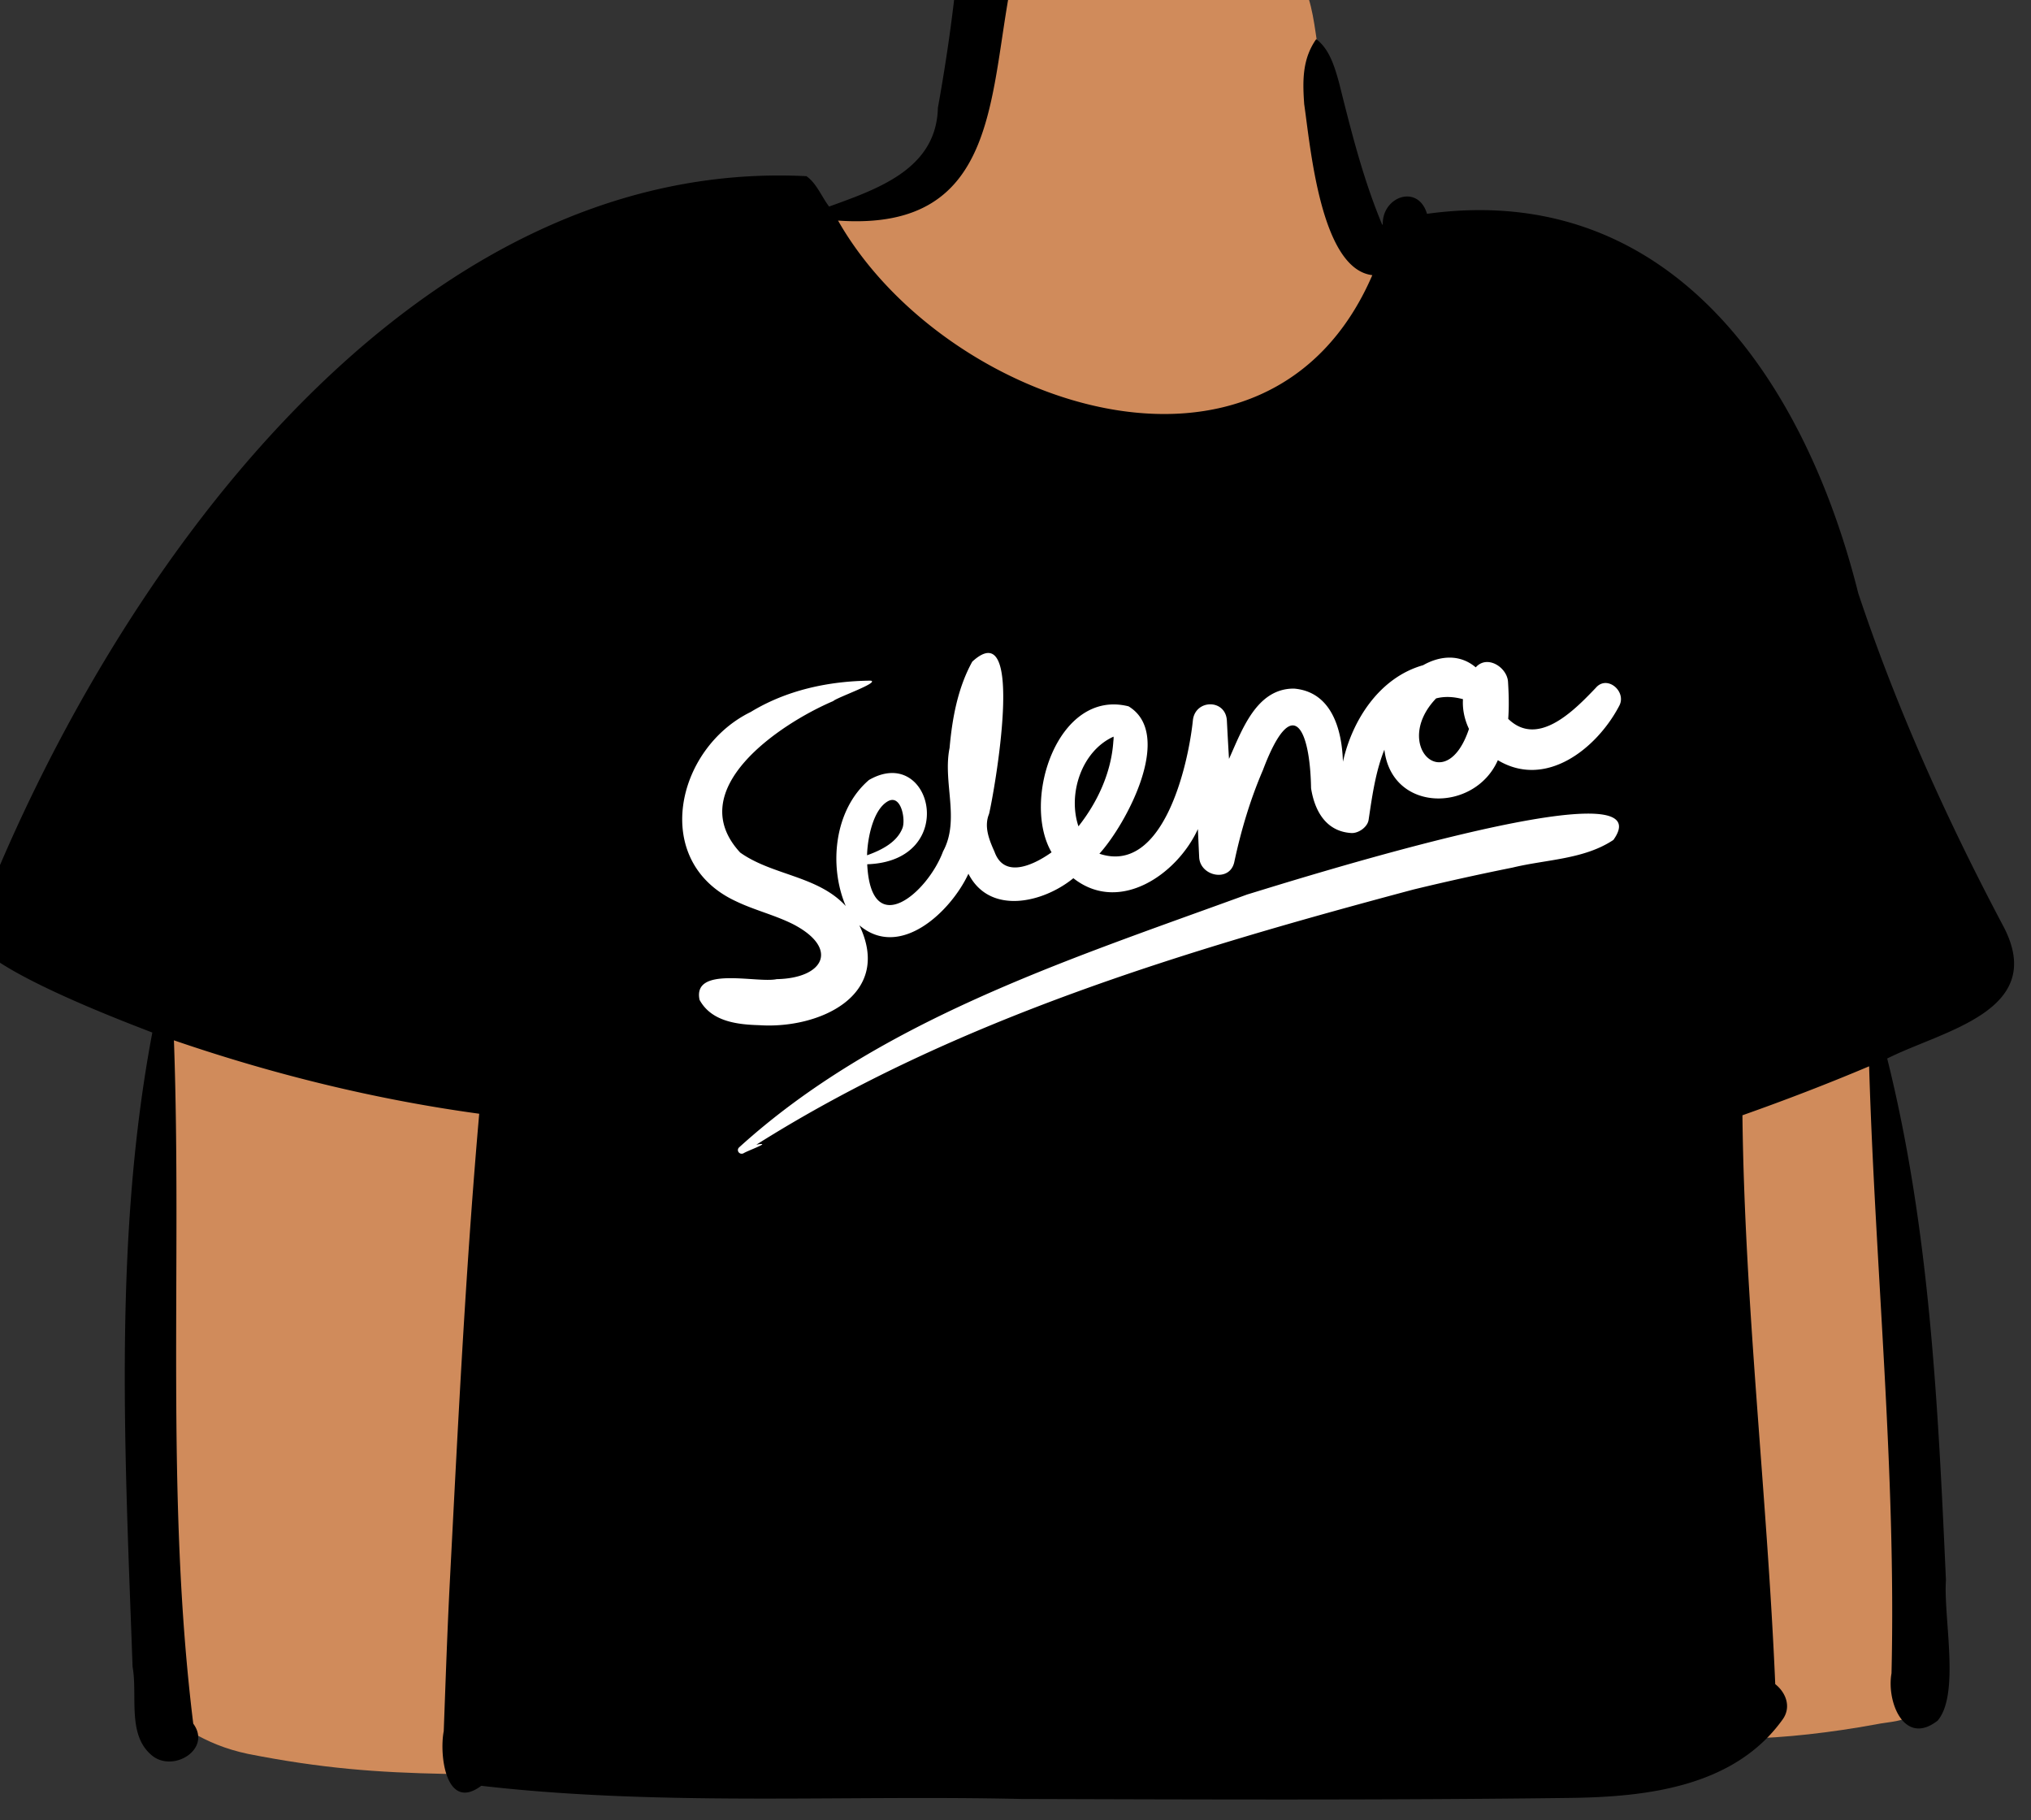 <svg xmlns="http://www.w3.org/2000/svg" width="818" height="733" fill="none" viewBox="0 0 818 733"><rect x="0" y="0" width="818" height="733" fill="#333333" stroke="none"/><g id="body/Tee Selena"><path id="â Skin" fill="#D08B5B" fill-rule="evenodd" d="M515.847 717.808c-81.151.228-129.756-.723-221.548-2.05-106.241-2.811-134.873 2.244-194.391-9.442-9.1-1.934-16.023-4.862-23.045-8.945-2.517 2.844-6.784 7.075-10.836 4.274-7.464-4.932-4.042-22.164-5.893-31.894-3.064-85.684-7.965-173.925 8.789-258.572C58.766 407.877-.75 383.394-4 375.192 49.821 234.461 167.887 69.776 323.226 75.978c3.124 3.852 5.903 9.553 9.37 13.475 21.12-7.908 50.437-15.834 51.884-46.283 3.657-20.32 6.292-39.294 8.053-57.97.319-2.136 2.881-2.87 4.455-3.78.669-4.829 2.205-9.765 5.539-13.076 27.224-2.446 89.369 8.781 105.677 13.407 22.248 3.807 19.934 27.683 24.078 45.783 6.57 22.375 11.143 45.597 20.907 67.457 2.209.304 8.397 1.381 10.678 1.78.119-2.477-1.043-9.829 1.228-11.329 4.209-4.23 5.18 3.816 6.115 6.44 91.932-17.36 152.049 60.651 172.194 147.791 14.589 43.823 33.922 88.173 59.159 135.737 15.826 29.532-29.642 35.019-48.702 46.805 19.668 76.526 22.036 154.46 25.264 231.59.852 11.864 2.01 27.997-2.193 33.901-1.994 1.55-3.38 1.507-5.402 1.62-3.901 4.21-10.593 3.93-16.226 5.132-17.808 3.239-36.057 5.402-53.202 5.729-48.124 29.784-122.316 13.129-186.255 17.621" clip-rule="evenodd"/><path id="ð Top" fill="#fff" d="M234 197h438v288H234z"/><path id="ð Ink" fill="#000" fill-rule="evenodd" d="M385.838-14.857c2.528-12.655 23.416-9.723 22.467 3.04-10.544 47.5-4.125 105.323-70.772 100.648 42.307 74.416 172.951 119.676 215.179 21.975-20.808-2.483-24.925-51.672-27.438-68.883l-.103-1.539c-.557-8.851-.371-17.055 4.951-24.625 5.31 3.975 7.444 11.174 9.242 17.739l1.317 5.258c4.402 17.521 9.008 34.964 15.992 51.687l.247.04c-.349-11.342 14.212-16.527 17.821-4.377 98.519-13.567 152.411 67.732 173.674 152.758 15.508 46.543 35.726 91.321 58.692 134.603 17.332 33.819-24.757 41.56-47.02 52.812 17.123 68.601 20.484 139.672 23.658 210.033-1.053 15.016 5.736 45.819-3.331 56.587-13.427 10.506-20.661-7.502-18.594-19.049 1.928-81.643-6.574-162.924-9.016-244.437-16.809 7.101-33.823 13.644-51.027 19.722.876 76.491 9.971 152.981 13.215 229.081 4.256 3.354 6.607 9.168 2.973 14.235-19.464 27.144-54.653 31.198-85.615 31.587-73.683.924-147.443.639-221.131.419-72.382-1.639-145.394 2.996-217.394-5.3-14.11 10.598-16.996-12.247-15.106-21.992l.718-19.52c.483-13.012.994-26.024 1.652-39.028l1.641-31.709c2.747-52.842 5.658-105.657 10.276-158.396-41.824-5.718-83.047-15.868-122.956-29.565 3.285 91.555-3.454 184.092 7.783 275.181 7.415 10.063-7.456 19.51-16.137 13.206-10.766-8.209-6.149-24.269-8.299-36.087l-.276-7.64c-3.013-82.396-7.13-166.523 8.228-247.786l-6.606-2.564c-20.137-7.861-71.925-28.885-65.134-39.258C43.674 232.335 164.615 62.895 324.792 70.947c4.058 2.816 6.13 8.302 9.14 12.234l4.765-1.73c18.455-6.755 38.498-15.32 39.044-38.035 3.494-19.356 6.265-38.716 8.097-58.273Zm263.967 353.104c22.945-32.092-136.193 18.628-147.508 21.976l-4.26 1.552c-69.701 25.338-144.841 49.84-200.419 100.347-1.168 1.279.286 3.046 1.797 2.329l.194-.115c2.211-1.23 11.785-4.648 5.002-3.353 80.305-50.642 173.602-78.461 264.765-102.792a1042.61 1042.61 0 0 1 39.922-8.829c13.48-3.276 28.691-3.24 40.507-11.115Zm-251.466-10.445c1.963-8 15.151-81.519-6.753-61.35-5.84 10.579-8.082 22.837-9.133 34.749-2.825 13.888 4.305 28.855-2.628 41.658-6.207 16.722-29.02 36.257-30.544 5.189 37.324-1.275 26.119-48.567.708-33.946-13.914 11.909-16.322 34.334-9.356 50.763-11.249-12.244-29.489-12.285-42.509-21.525-23.513-25.416 15.98-51.865 37.485-61.019 1.211-1.333 18.841-7.477 15.105-8.22-16.882.156-33.8 3.748-48.369 12.627-30.154 14.711-40.417 60.258-5.923 76.22 7.459 3.594 15.622 5.526 23.007 9.237 18.61 9.646 12.597 21.769-6.615 22.125-7.902 1.726-33.979-5.507-31.059 8.342 4.717 8.658 14.989 9.948 23.988 10.19 24.052 1.649 53.96-11.937 40.367-40.23 16.408 13.978 36.897-5.564 43.929-20.751 8.569 16.803 30.109 11.743 42.265 1.8 18.574 14.627 41.88-1.631 50.154-19.789.169 3.778.338 7.555.521 11.333.374 7.743 12.374 10.229 14.148 1.915 2.698-12.64 6.418-25.139 11.535-37.02 11.772-31.233 18.97-17.15 19.38 7.325 1.45 9.189 6.052 17.423 16.209 18.042 2.831.173 6.524-2.345 6.966-5.303l.585-3.914c1.237-8.201 2.671-16.645 5.767-24.35 2.983 25.506 36.387 25.383 45.7 4.234 19.323 11.595 39.598-4.604 48.606-21.359l.269-.507c3.148-5.73-4.851-12.66-9.424-7.271l-1.587 1.652c-8.624 8.926-22.345 21.869-33.686 10.846.377-4.971.225-10.049-.081-14.939-.367-5.832-8.417-11.02-12.994-5.805-6.451-5.481-14.465-4.692-21.213-.868-17.48 4.939-28.491 21.955-32.283 38.867-.403-13.513-4.824-28.174-19.669-29.445-15.209-.129-21.031 16.874-26.218 28.317-.301-5.125-.591-10.249-.852-15.375-.447-8.819-12.681-8.727-13.683-.261l-.027.262c-1.927 18.297-12.062 62.127-37.636 53.55 10.784-11.879 30.291-48.077 11.746-59.352-28.541-7.183-43.181 37.838-31.009 58.789l-.631.443c-6.954 4.796-18.445 10.136-22.327-.615l-.44-.992c-1.993-4.546-3.753-9.47-1.791-14.269Zm-40.827-5.075c5.404-3.154 7.327 7.292 5.948 10.798-2.21 5.624-8.238 8.757-14.246 10.901l.02-.636c.266-6.422 2.408-17.631 8.278-21.063Zm90.965-26.075c.122.753-.077 1.672-.102 2.371-.924 12.313-6.402 24.136-14.021 33.745-4.386-13.055 1.267-30.307 14.123-36.116Zm129.922-15.399c3.502-.923 7.214-.664 10.824.312-.262 4.104.629 8.209 2.416 11.976-9.319 27.986-31.227 6.443-13.24-12.288Z" clip-rule="evenodd"/></g></svg>